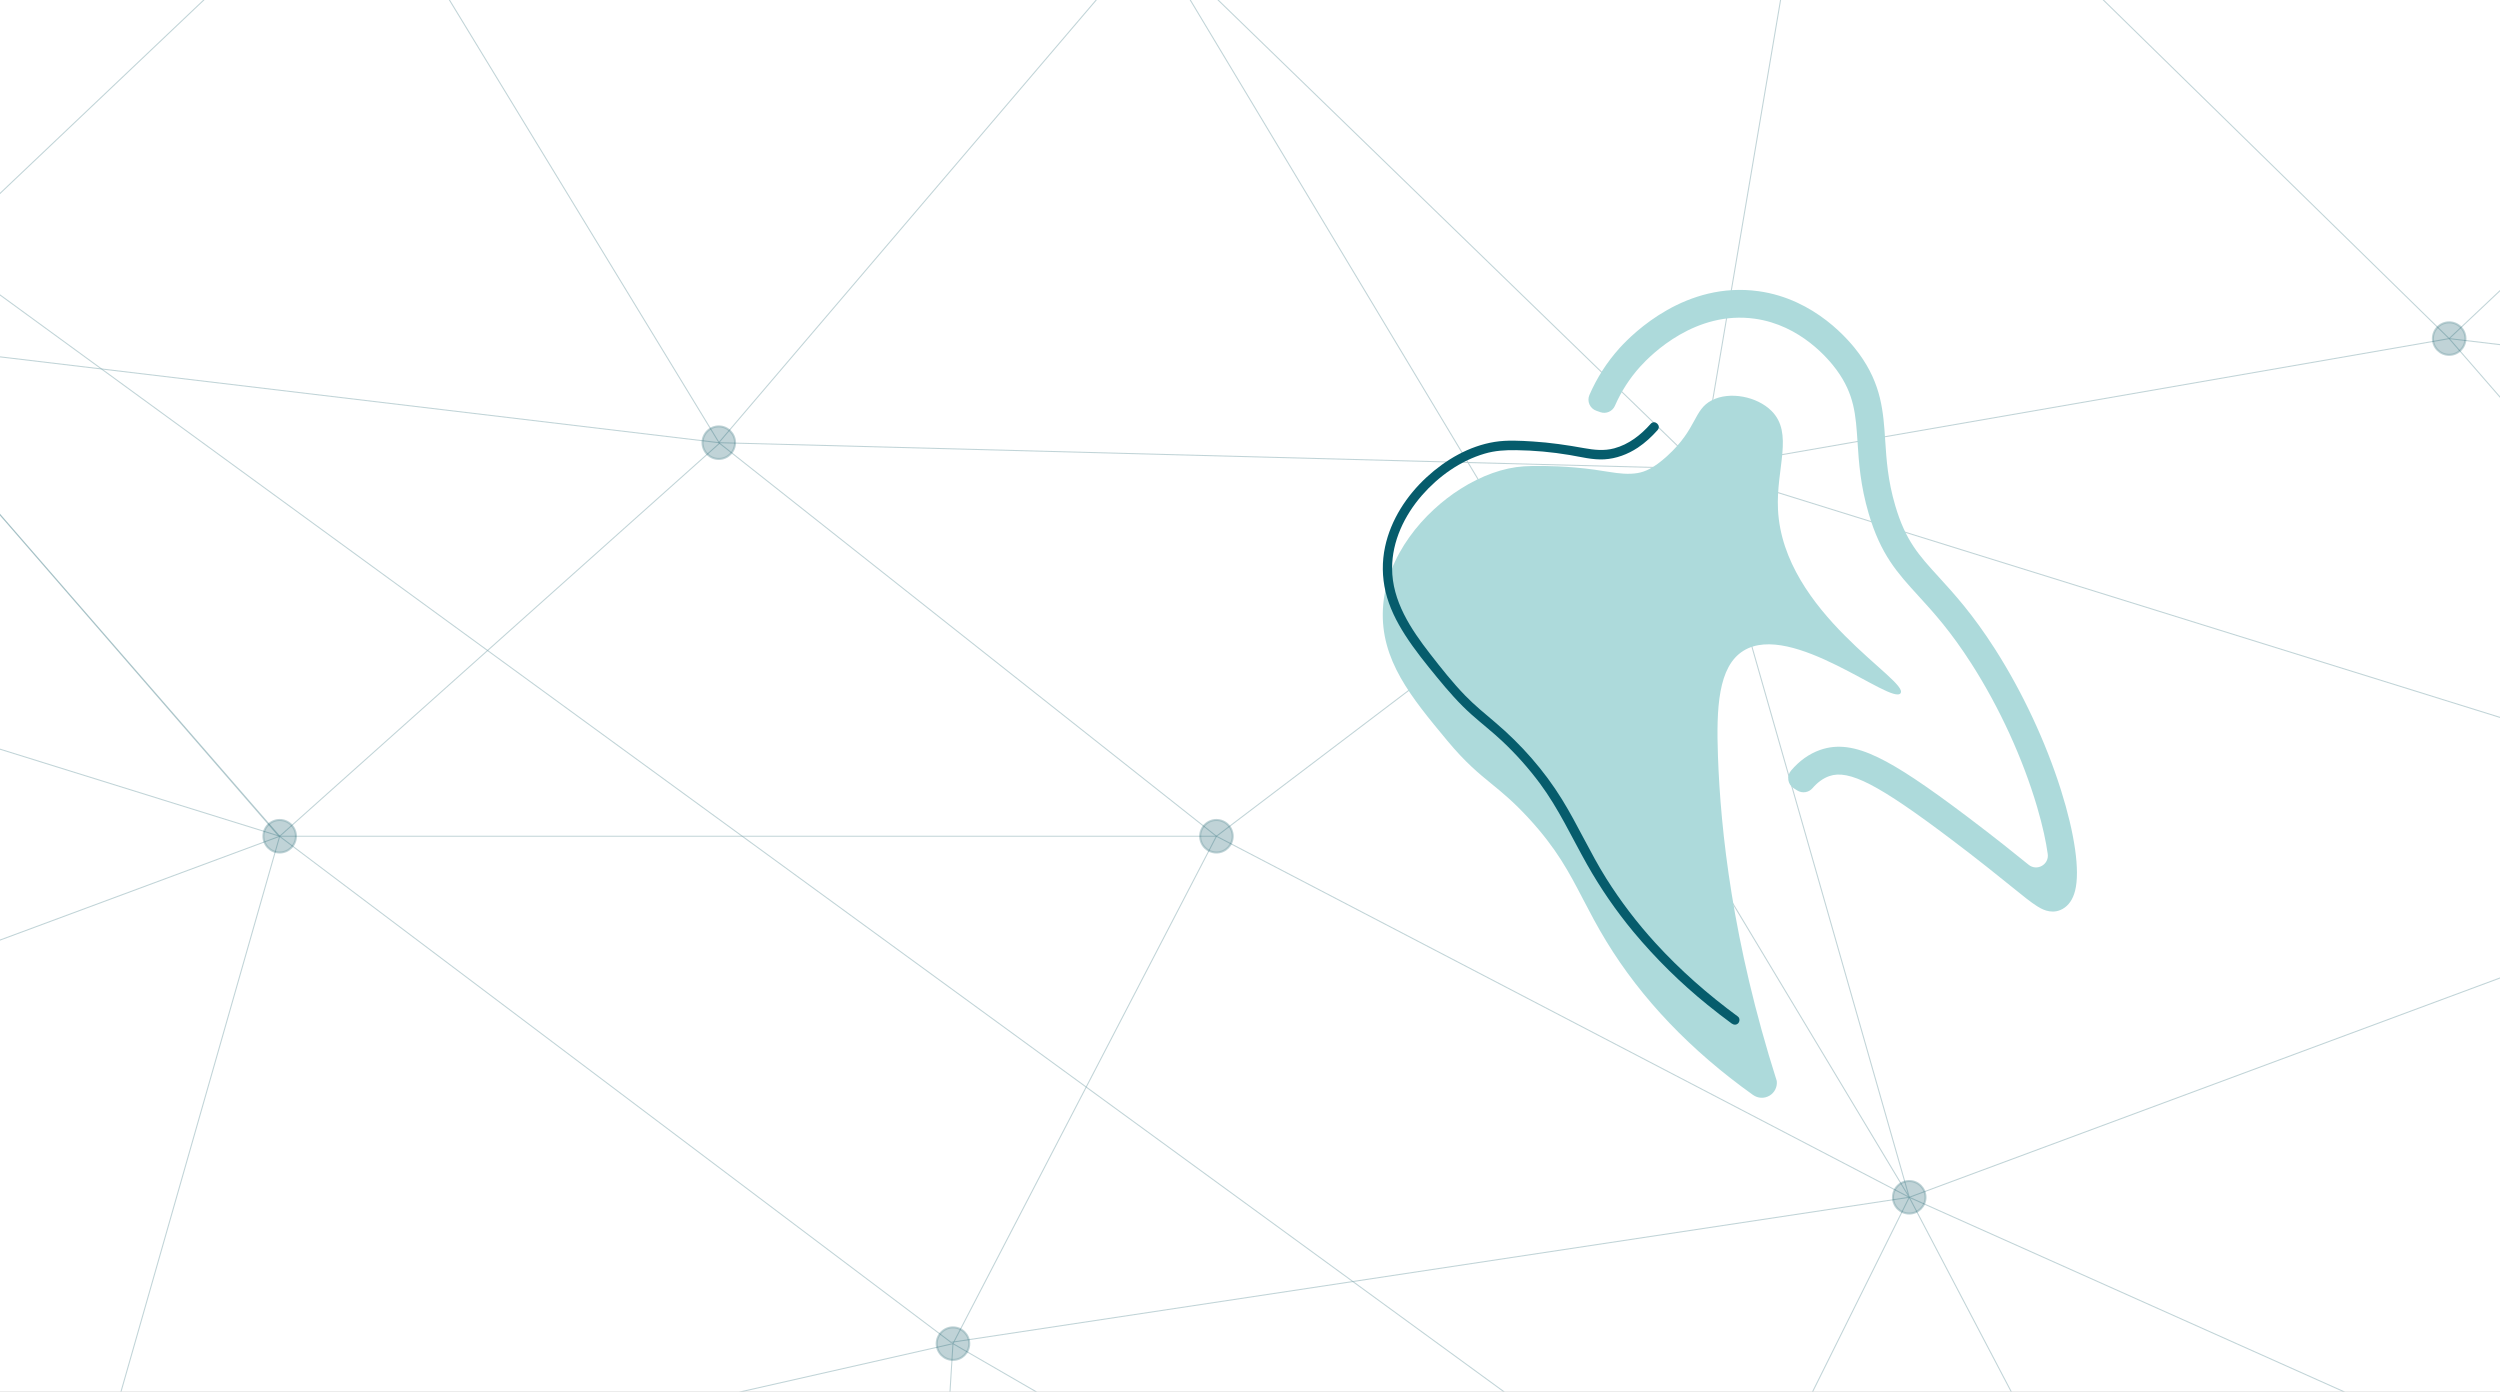 <svg width="1200" height="668" viewBox="0 0 1200 668" fill="none" xmlns="http://www.w3.org/2000/svg">
<rect x="0" y="0" width="1200" height="668" fill="#808080" stroke="none"/>
<g clip-path="url(#clip0_8_26)">
<rect width="1200" height="668" fill="white"/>
<g clip-path="url(#clip1_8_26)">
<path opacity="0.5" d="M1224 -195H-25V1054H1224V-195Z" fill="white" stroke="#02505E" stroke-miterlimit="10"/>
<g opacity="0.5">
<path opacity="0.5" d="M1422.28 1178.9L1116.27 955.641L786.85 835.425L457.426 644.953L37.45 740.189L435.569 997.795L172.342 1178.28L37.45 740.189L-332.566 574.696L134.248 401.398L-73.399 162.526L172.654 -71.037L-132.726 -293.671M1175.6 162.526L1594.02 212.174L1175.6 162.526Z" stroke="#02505E" stroke-width="0.5" stroke-miterlimit="2"/>
<path opacity="0.5" d="M552.663 1217.93L435.569 997.795M-73.399 162.526L345.016 212.486L583.888 401.398L916.434 574.696L456.49 644.328L133.311 400.773L-73.399 162.526Z" stroke="#02505E" stroke-width="0.5" stroke-miterlimit="2"/>
<path opacity="0.5" d="M786.85 835.425L877.402 1119.57L1116.27 955.641L1286.45 740.189L916.434 574.696L786.85 835.425ZM786.85 835.425L435.569 997.795L457.426 644.952L583.887 401.397L816.514 224.976L1175.6 162.526L876.466 -130.364L552.662 -31.069L435.569 -251.205L172.654 -70.725L345.328 212.798L134.247 401.397L37.45 740.189L-132.726 955.641L173.279 1178.9" stroke="#02505E" stroke-width="0.5" stroke-miterlimit="2"/>
<path opacity="0.5" d="M583.888 401.397H134.248M786.85 -413.575L878.339 -128.491L1116.59 -293.359L786.85 -413.575ZM916.434 574.696L816.514 224.976L345.016 212.486L552.663 -31.069L916.434 574.696ZM1383.25 401.397L816.514 224.976L1383.25 401.397Z" stroke="#02505E" stroke-width="0.5" stroke-miterlimit="2"/>
<path opacity="0.5" d="M134.248 401.398L-432.486 224.976M-371.597 -129.428L172.654 -70.725L552.663 -31.069L816.514 224.976L876.778 -130.364L1422.28 -70.1L1175.6 162.526L1383.25 401.398L916.434 574.696L1116.27 955.641L-371.597 -129.428ZM435.569 -251.205L876.778 -130.052L435.569 -251.205ZM877.403 1119.57L435.569 997.795L877.403 1119.57ZM37.45 -508.811L173.279 -70.1L37.45 -508.811Z" stroke="#02505E" stroke-width="0.5" stroke-miterlimit="2"/>
</g>
<g opacity="0.5">
<path opacity="0.5" d="M1175.6 170.332C1179.91 170.332 1183.41 166.837 1183.41 162.526C1183.41 158.215 1179.91 154.72 1175.6 154.72C1171.29 154.72 1167.79 158.215 1167.79 162.526C1167.79 166.837 1171.29 170.332 1175.6 170.332Z" fill="#02505E" stroke="#02505E" stroke-miterlimit="10"/>
<path opacity="0.5" d="M816.514 232.782C820.825 232.782 824.32 229.287 824.32 224.976C824.32 220.665 820.825 217.17 816.514 217.17C812.202 217.17 808.708 220.665 808.708 224.976C808.708 229.287 812.202 232.782 816.514 232.782Z" fill="#02505E" stroke="#02505E" stroke-miterlimit="10"/>
<path opacity="0.5" d="M916.434 582.503C920.745 582.503 924.24 579.008 924.24 574.696C924.24 570.385 920.745 566.89 916.434 566.89C912.122 566.89 908.627 570.385 908.627 574.696C908.627 579.008 912.122 582.503 916.434 582.503Z" fill="#02505E" stroke="#02505E" stroke-miterlimit="10"/>
<path opacity="0.5" d="M457.426 652.759C461.738 652.759 465.233 649.264 465.233 644.952C465.233 640.641 461.738 637.146 457.426 637.146C453.115 637.146 449.62 640.641 449.62 644.952C449.62 649.264 453.115 652.759 457.426 652.759Z" fill="#02505E" stroke="#02505E" stroke-miterlimit="10"/>
<path opacity="0.5" d="M134.248 409.204C138.559 409.204 142.054 405.709 142.054 401.397C142.054 397.086 138.559 393.591 134.248 393.591C129.936 393.591 126.441 397.086 126.441 401.397C126.441 405.709 129.936 409.204 134.248 409.204Z" fill="#02505E" stroke="#02505E" stroke-miterlimit="10"/>
<path opacity="0.5" d="M345.016 220.293C349.327 220.293 352.822 216.798 352.822 212.486C352.822 208.175 349.327 204.68 345.016 204.68C340.705 204.68 337.21 208.175 337.21 212.486C337.21 216.798 340.705 220.293 345.016 220.293Z" fill="#02505E" stroke="#02505E" stroke-miterlimit="10"/>
<path opacity="0.5" d="M583.888 409.204C588.199 409.204 591.694 405.709 591.694 401.397C591.694 397.086 588.199 393.591 583.888 393.591C579.576 393.591 576.081 397.086 576.081 401.397C576.081 405.709 579.576 409.204 583.888 409.204Z" fill="#02505E" stroke="#02505E" stroke-miterlimit="10"/>
</g>
</g>
</g>
<g clip-path="url(#clip2_8_26)">
<path d="M841.494 525.611C811.569 504.285 787.848 479.439 770.999 451.764C766.557 444.467 763.189 437.992 759.932 431.733C753.133 418.683 747.27 407.392 733.672 392.655C726.438 384.817 721.122 380.477 715.979 376.281C709.812 371.242 703.426 366.033 694.684 355.508C677.438 334.741 662.543 316.809 663.802 292.295C665.135 266.364 683.895 245.534 701.01 234.686C711.169 228.247 721.678 224.498 731.4 223.85C735.217 223.597 744.678 223.419 755.896 224.386C762.9 224.987 768.034 225.814 772.164 226.488C777.15 227.295 781.749 227.807 786.077 227.059C789.394 226.484 793.627 224.922 800.291 218.838C814.733 205.674 812.788 196.726 821.668 192.145C830.326 187.678 843.416 190.353 850.298 197.21C861.065 207.932 852.463 224.724 853.434 244.552C855.876 294.282 916.744 326.71 912.256 332.767C907.951 338.565 860.038 298.032 836.869 312.361C824.681 319.898 823.802 339.852 824.617 362.927C825.878 398.555 831.543 451.891 852.848 518.867C853.012 520.253 852.77 521.657 852.152 522.909C851.534 524.161 850.565 525.208 849.364 525.921C848.163 526.634 846.781 526.984 845.386 526.928C843.991 526.871 842.642 526.412 841.504 525.604L841.494 525.611Z" fill="#ADDADB"/>
<path d="M834.225 487.962C819.932 477.46 806.52 465.721 794.578 452.611C785.829 443.031 777.95 432.692 771.033 421.716C763.288 409.394 757.385 396.052 749.747 383.681C741.156 369.768 730.161 357.311 717.697 346.748C712.792 342.592 707.83 338.537 703.339 333.925C697.268 327.683 691.825 320.77 686.486 313.903C677.185 301.944 668.219 288.481 668.209 272.757C668.2 259.752 674.124 247.408 682.559 237.739C690.505 228.645 700.962 221.175 712.629 217.752C717.642 216.281 722.615 215.995 727.803 216.079C736.362 216.2 744.898 216.972 753.338 218.389C758.811 219.308 764.399 220.795 769.987 220.489C775.75 220.173 781.344 218.069 786.131 214.893C789.681 212.537 792.833 209.61 795.655 206.43C797.564 204.278 794.261 201.261 792.342 203.424C787.602 208.783 781.826 213.326 774.823 215.202C769.941 216.507 765.247 215.975 760.368 215.105C752.211 213.631 744.07 212.43 735.806 211.913C729.758 211.541 723.462 211.145 717.446 212.11C705.17 214.08 693.913 220.673 684.847 229C675.187 237.871 667.58 249.549 664.828 262.483C663.316 269.598 663.398 276.958 665.068 284.034C666.824 291.454 670.33 298.38 674.418 304.769C679.076 312.029 684.542 318.742 690.003 325.406C695.14 331.651 700.389 337.716 706.449 343.088C711.295 347.387 716.408 351.364 721.128 355.804C727.72 362.006 733.751 368.778 739.151 376.041C748.147 388.155 754.38 401.814 761.759 414.901C768.212 426.348 775.678 437.194 784.068 447.309C794.747 460.116 806.653 471.848 819.616 482.339C823.402 485.418 827.265 488.4 831.205 491.286C832.174 491.996 833.489 492.101 834.367 491.129C835.114 490.3 835.198 488.69 834.216 487.968L834.225 487.962Z" fill="#065C6C"/>
<path d="M988.937 436.827C984.008 438.872 979.556 436.073 977.803 434.972C974.878 433.145 971.25 430.21 965.241 425.345C958.708 420.07 949.755 412.833 936.744 403.005C901.786 376.599 887.52 369.196 878.037 372.541C875.146 373.558 872.447 375.495 870.011 378.317C869.128 379.347 867.904 380.027 866.562 380.233C865.221 380.438 863.85 380.156 862.7 379.438L860.982 378.358C860.296 377.927 859.712 377.353 859.267 376.676C858.823 375.999 858.529 375.235 858.406 374.435C858.282 373.634 858.332 372.817 858.552 372.037C858.772 371.257 859.157 370.533 859.68 369.914C863.706 365.162 868.376 361.831 873.623 359.982C881.811 357.099 890.391 358.208 901.481 363.56C911.469 368.381 924.43 376.993 944.79 392.382C957.975 402.341 967.023 409.653 973.636 414.998L973.753 415.094C977.746 418.322 983.623 414.985 982.913 409.9C982.102 404.08 980.541 396.603 977.828 387.386C970.983 364.146 959.835 339.79 946.438 318.808C936.309 302.948 928.076 293.943 920.814 285.999C910.742 274.979 902.786 266.275 896.969 246.52C892.978 232.978 892.263 222.035 891.631 212.379C890.752 198.983 890.12 189.304 881.562 177.568C877.92 172.576 864.327 156.043 842.284 152.981C814.039 149.04 792.981 169.664 787.198 176.078C782.213 181.619 778.154 187.925 775.176 194.756C774.616 196.061 773.582 197.105 772.282 197.679C770.983 198.253 769.514 198.312 768.173 197.846L766.217 197.153C765.489 196.897 764.822 196.493 764.257 195.969C763.692 195.444 763.24 194.809 762.931 194.102C762.621 193.396 762.46 192.633 762.457 191.862C762.454 191.09 762.609 190.326 762.913 189.617C766.465 181.408 771.326 173.828 777.306 167.174C784.201 159.526 809.383 134.946 844.108 139.773C871.343 143.558 887.884 163.636 892.305 169.699C903.153 184.556 903.997 197.641 904.905 211.486C905.52 220.889 906.157 230.612 909.73 242.736C914.683 259.544 921.031 266.486 930.641 277.002C937.888 284.931 946.909 294.799 957.655 311.627C970.733 332.106 981.938 356.058 989.212 379.073C995.935 400.37 998.437 418.018 996.05 427.508C995.004 431.681 992.985 434.635 990.046 436.292C989.688 436.493 989.317 436.671 988.937 436.827Z" fill="#ADDADB"/>
</g>
<defs>
<clipPath id="clip0_8_26">
<rect width="1200" height="668" fill="white"/>
</clipPath>
<clipPath id="clip1_8_26">
<rect width="1249" height="1249" fill="white" transform="translate(-25 -195)"/>
</clipPath>
<clipPath id="clip2_8_26">
<rect width="269.398" height="344.936" fill="white" transform="translate(629 257.225) rotate(-32.368)"/>
</clipPath>
</defs>
</svg>
